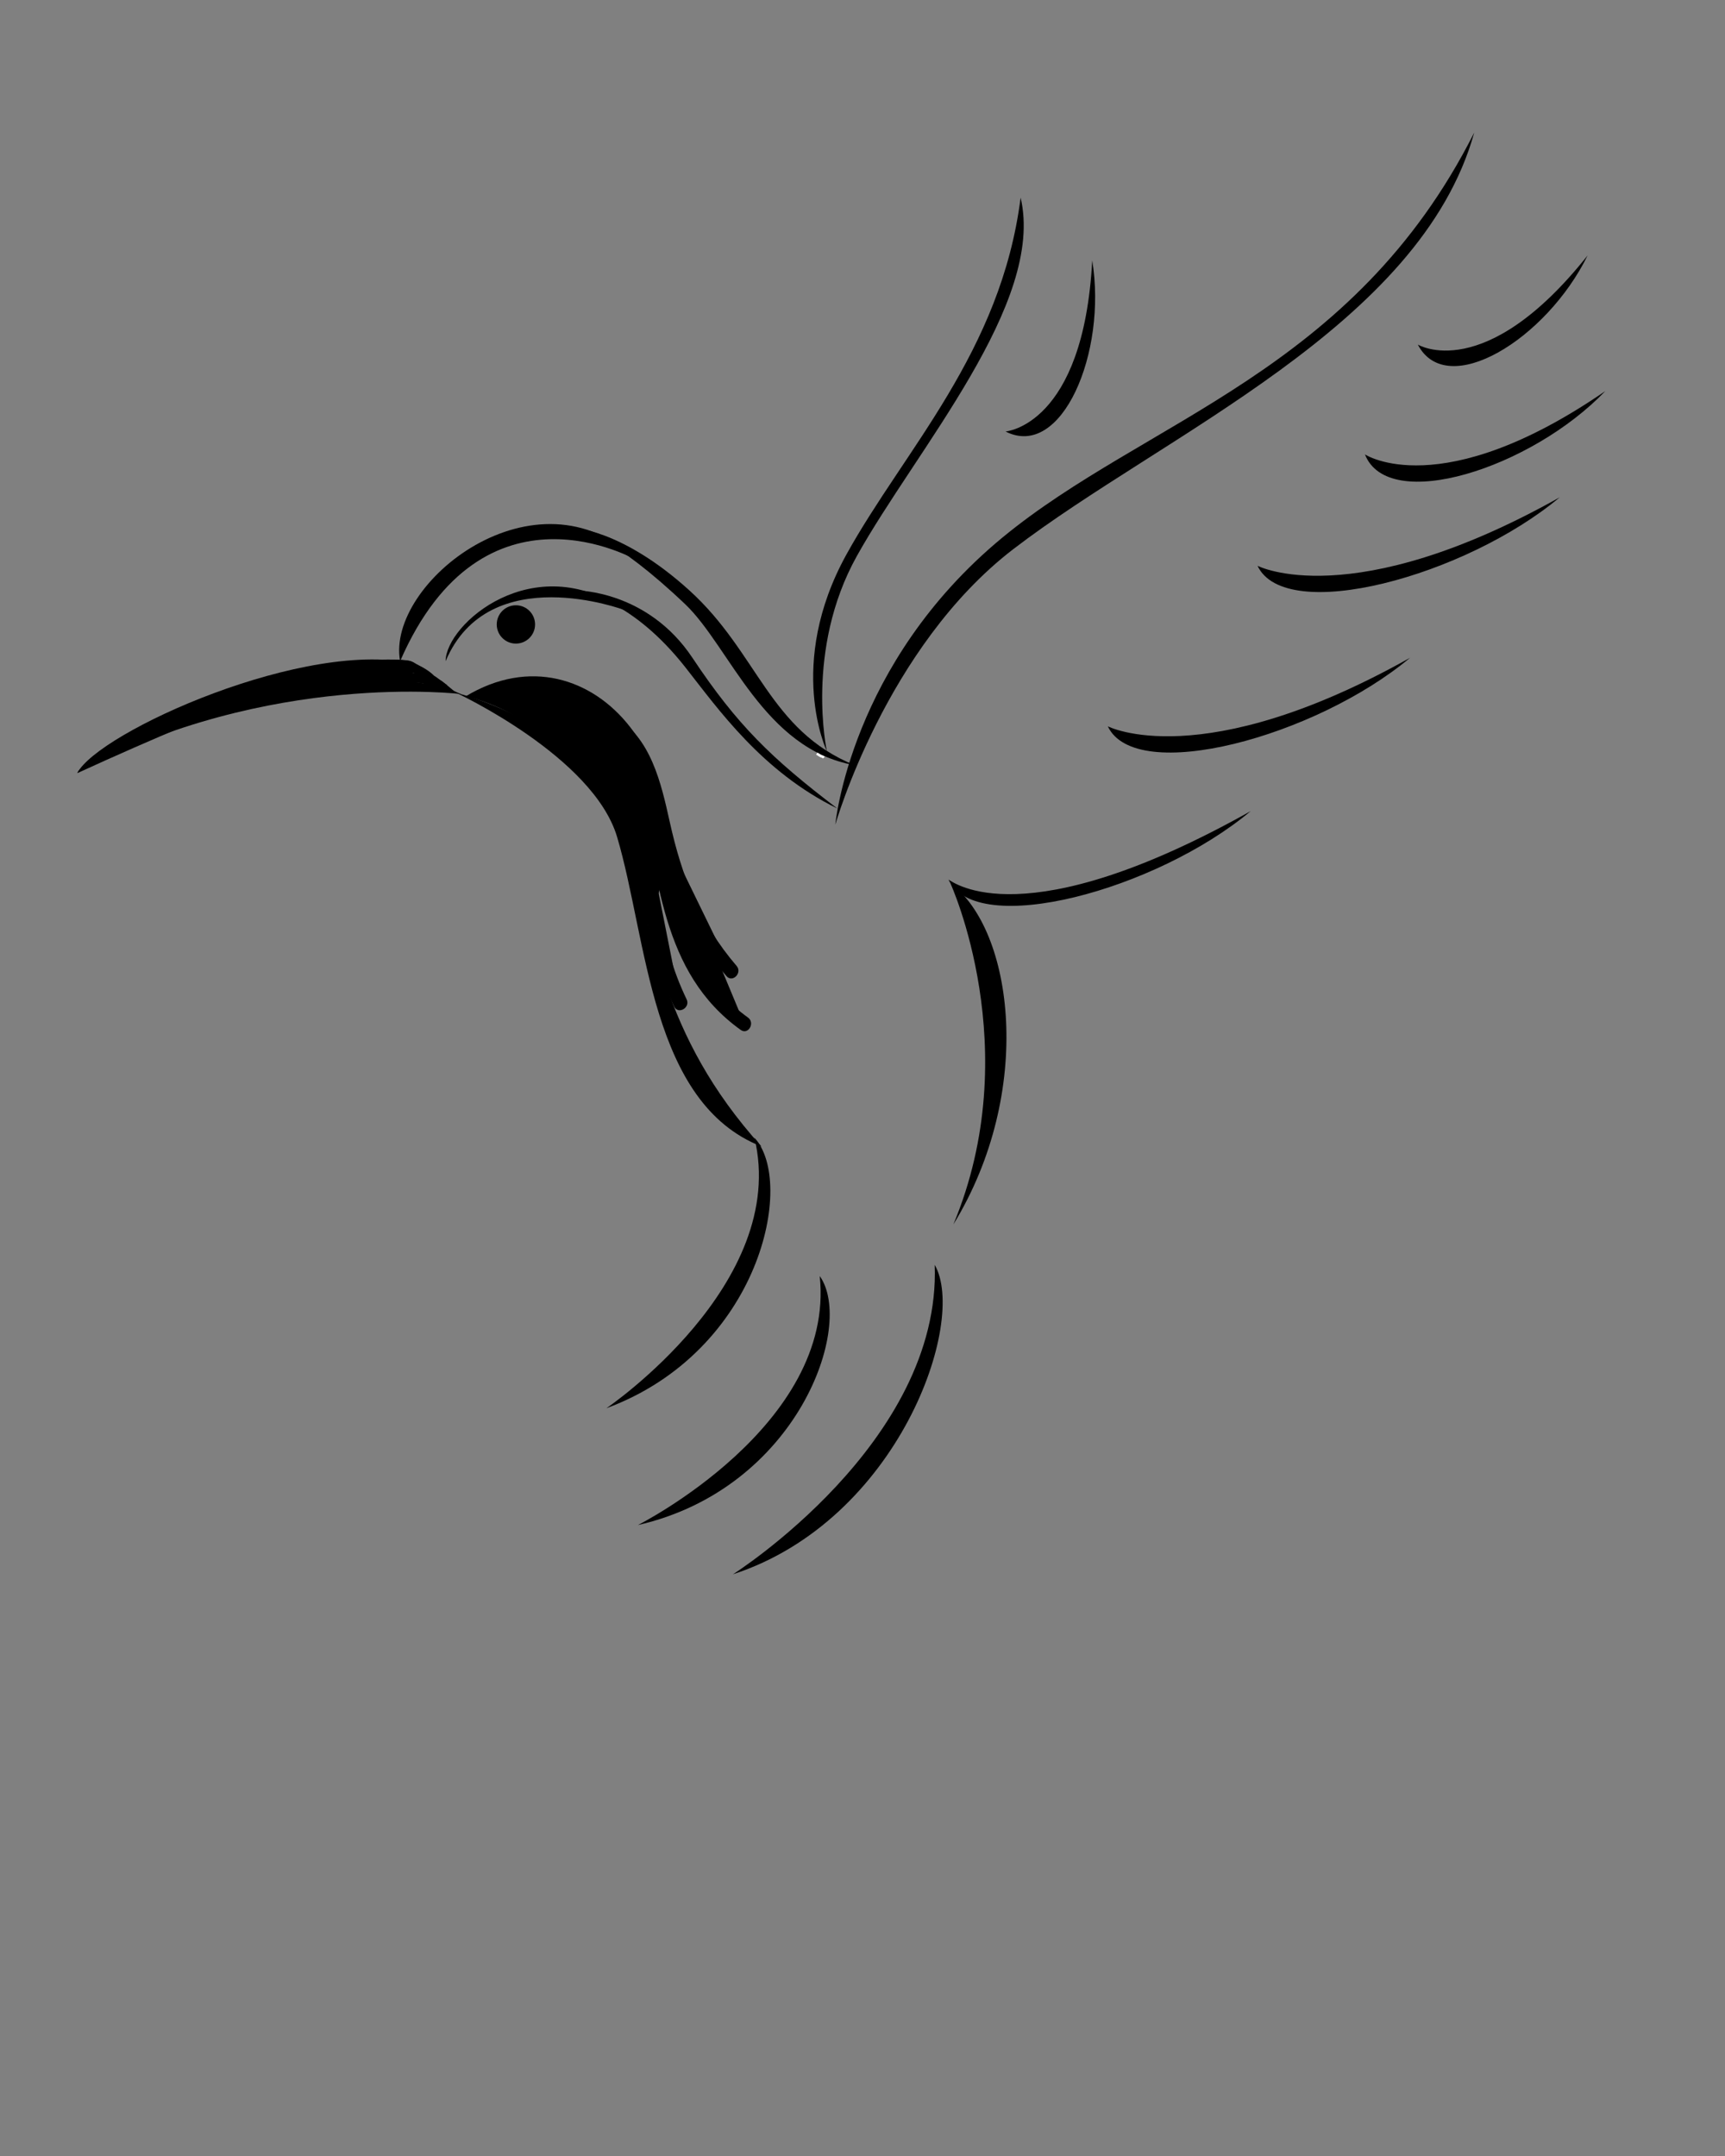 <svg width="360" height="450" viewBox="0 0 360 450" fill="none" xmlns="http://www.w3.org/2000/svg">
<rect x="0" y="0" width="360" height="450" fill="#808080" stroke="none"/>
<path d="M198.333 184.334C198.333 184.334 214.25 219 198.966 255.564C215.945 227.805 211.525 194.07 198.333 184.334Z" fill="black"/>
<path d="M174.328 172.11C174.328 172.11 177.388 138.462 209.182 112.213C239.074 87.535 282.368 77.861 307.667 27.667C296.413 68.105 242.729 90.631 211.488 114.601C184.887 135.01 174.328 172.11 174.328 172.11Z" fill="black"/>
<path d="M172.57 156.818C172.57 156.818 163.917 138.734 176.684 115.661C188.718 93.914 208.917 73.481 213 41.251C218.167 63.24 191.165 93.886 178.809 116.078C167.917 135.638 172.57 156.818 172.57 156.818Z" fill="black"/>
<path d="M119.25 110.125C119.25 110.125 129.532 110.217 143.894 123.251C158.255 136.286 160.464 152.415 178.361 159.707C159.358 156.393 152.29 134.959 143.008 126.122C128.298 112.115 120.797 110.125 119.25 110.125Z" fill="black"/>
<path d="M133 117C133 117 100.875 98.125 83.5 138C80.5 121.667 112 96.666 133 117Z" fill="black"/>
<path d="M97.125 145.375C97.125 145.375 127.875 150.375 134.476 194.296C149.875 162.375 123.75 129.25 97.125 145.375Z" fill="black"/>
<path d="M86.75 138.625C86.75 138.625 83 130.75 16.125 161.375C20.391 152.856 64.25 133 86.75 138.625Z" fill="black"/>
<path d="M107.666 134.333C109.875 134.333 111.666 132.542 111.666 130.333C111.666 128.124 109.875 126.333 107.666 126.333C105.457 126.333 103.666 128.124 103.666 130.333C103.666 132.542 105.457 134.333 107.666 134.333Z" fill="black"/>
<path d="M95.25 144.625C95.25 144.625 124.244 151.553 130.59 174.102C136.271 194.287 137.745 215.83 158.917 239.293C135.704 230.186 135.145 196.086 128.787 174.691C123.801 157.913 95.25 144.625 95.25 144.625Z" fill="black"/>
<path d="M126.558 293.927C126.558 293.927 164.782 267.979 157.448 237.473C166.069 246.741 158.626 282.043 126.558 293.927Z" fill="black"/>
<path d="M120.5 123.25C120.5 123.25 135.161 123.254 144.5 137.287C153.84 151.321 160.948 158.244 174.75 168.75C159.026 161.048 149.904 148.021 143.037 139.288C132 125.25 121.845 123.667 120.5 123.25Z" fill="black"/>
<path d="M130.333 127.333C130.333 127.333 102 116.666 93 138C93.017 130.25 111.333 114.333 130.333 127.333Z" fill="black"/>
<path d="M96.242 144.868C96.242 144.868 56.171 139.902 16.146 161.262C21.092 153.12 72.902 134.711 96.242 144.868Z" fill="black"/>
<path d="M170.462 157.292C170.672 157.44 170.9 157.567 171.12 157.717C171.379 157.894 171.745 157.916 171.952 158.133" fill="black"/>
<path d="M170.462 157.292C170.672 157.44 170.9 157.567 171.12 157.717C171.379 157.894 171.745 157.916 171.952 158.133" stroke="white" stroke-width="0.5" stroke-miterlimit="10"/>
<path d="M133.126 318.313C133.126 318.313 174.391 297.539 171.073 266.337C178.42 276.646 166.464 310.686 133.126 318.313Z" fill="black"/>
<path d="M152.962 328.59C152.962 328.59 196.447 301.09 195.073 264.004C201.911 275.854 187.503 317.32 152.962 328.59Z" fill="black"/>
<path d="M197.941 183.593C199.027 184.156 213.703 195.834 261.013 169.297C241.292 185.799 203.754 195.945 197.941 183.593Z" fill="black"/>
<path d="M231.191 151.593C231.191 151.593 250.704 161.731 294.263 137.297C274.542 153.799 237.005 163.944 231.191 151.593Z" fill="black"/>
<path d="M262.441 118.093C262.441 118.093 281.954 128.231 325.513 103.797C305.792 120.299 268.255 130.444 262.441 118.093Z" fill="black"/>
<path d="M284.859 94.843C284.859 94.843 300.621 105.294 335.021 81.624C319.538 97.773 289.711 107.274 284.859 94.843Z" fill="black"/>
<path d="M295.889 71.918C295.889 71.918 309.824 80.384 331.331 53.311C322.703 70.882 301.941 83.555 295.889 71.918Z" fill="black"/>
<path d="M209.848 90.059C209.848 90.059 226.108 88.88 227.942 54.352C231.096 73.671 221.523 96.031 209.848 90.059Z" fill="black"/>
<path d="M37.931 149.707C37.931 149.707 82.709 137.79 94.209 144.279C87.517 134.558 42.837 142.813 37.931 149.707Z" fill="black"/>
<path d="M41.659 148.18C41.659 148.18 80 138.75 89.751 140.749C84.574 133.047 46.187 142.215 41.659 148.18Z" fill="black"/>
<path d="M91.917 143.333C91.263 143.357 89.455 143.209 89.009 142.852C89.67 142.543 91.067 142.953 91.75 143.083" fill="black"/>
<path d="M91.917 143.333C91.263 143.357 89.455 143.209 89.009 142.852C89.67 142.543 91.067 142.953 91.75 143.083" stroke="black" stroke-miterlimit="10"/>
<path d="M90.114 141.628C90.664 141.915 91.239 142.174 91.785 142.484C92.267 142.759 92.642 143.241 93.114 143.401" fill="black"/>
<path d="M90.114 141.628C90.664 141.915 91.239 142.174 91.785 142.484C92.267 142.759 92.642 143.241 93.114 143.401" stroke="black" stroke-miterlimit="10"/>
<path d="M95.719 144.625C94.357 144.216 94.938 144.156 91.531 141.687C91.334 141.544 90.819 141.141 90.627 141.067C89.276 139.684 87.395 138.866 85.695 137.986C85.205 137.732 73.875 137.062 84.137 138.845C84.173 138.851 84.205 138.879 84.238 138.896C84.204 139.054 84.303 139.194 84.561 139.221C85.228 139.291 85.939 140.075 86.421 140.489C87.035 141.015 87.623 141.581 88.273 142.063C88.308 142.11 88.351 142.156 88.414 142.195C88.733 142.392 89.058 142.581 89.381 142.772C89.795 143.131 90.234 143.428 90.765 143.611C90.892 143.655 91.072 143.651 91.264 143.614C91.872 144.026 92.608 144.256 93.312 144.467C93.764 144.602 94.184 144.65 94.589 144.416C94.791 144.301 96.174 144.762 95.719 144.625Z" fill="black"/>
<path d="M127.333 150.667C135.666 155 137.333 168.334 139.333 176.334C141.666 187.001 145.666 194.667 152.666 202.667" fill="black"/>
<path d="M126.576 151.963C134.847 156.786 135.844 168.3 137.887 176.733C140.375 187 144.714 195.693 151.606 203.729C152.868 205.2 154.98 203.067 153.727 201.608C146.047 192.655 142.303 182.946 139.775 171.559C137.968 163.421 135.845 153.896 128.09 149.374C126.416 148.396 124.907 150.989 126.576 151.963Z" fill="black"/>
<path d="M134.667 164C139 181.667 138.334 202 155.334 213.667Z" fill="black"/>
<path d="M133.22 164.399C137.583 182.762 137.799 202.927 154.576 214.962C156.152 216.093 157.647 213.488 156.091 212.372C140.196 200.971 140.228 180.92 136.113 163.601C135.666 161.72 132.773 162.518 133.22 164.399Z" fill="black"/>
<path d="M134.333 170.667C135.333 184 134.833 195 142 209.334Z" fill="black"/>
<path d="M132.833 170.667C133.819 184.491 134.563 197.384 140.704 210.091C141.546 211.833 144.132 210.311 143.295 208.577C137.408 196.396 136.778 183.907 135.833 170.666C135.697 168.749 132.696 168.735 132.833 170.667Z" fill="black"/>
</svg>
